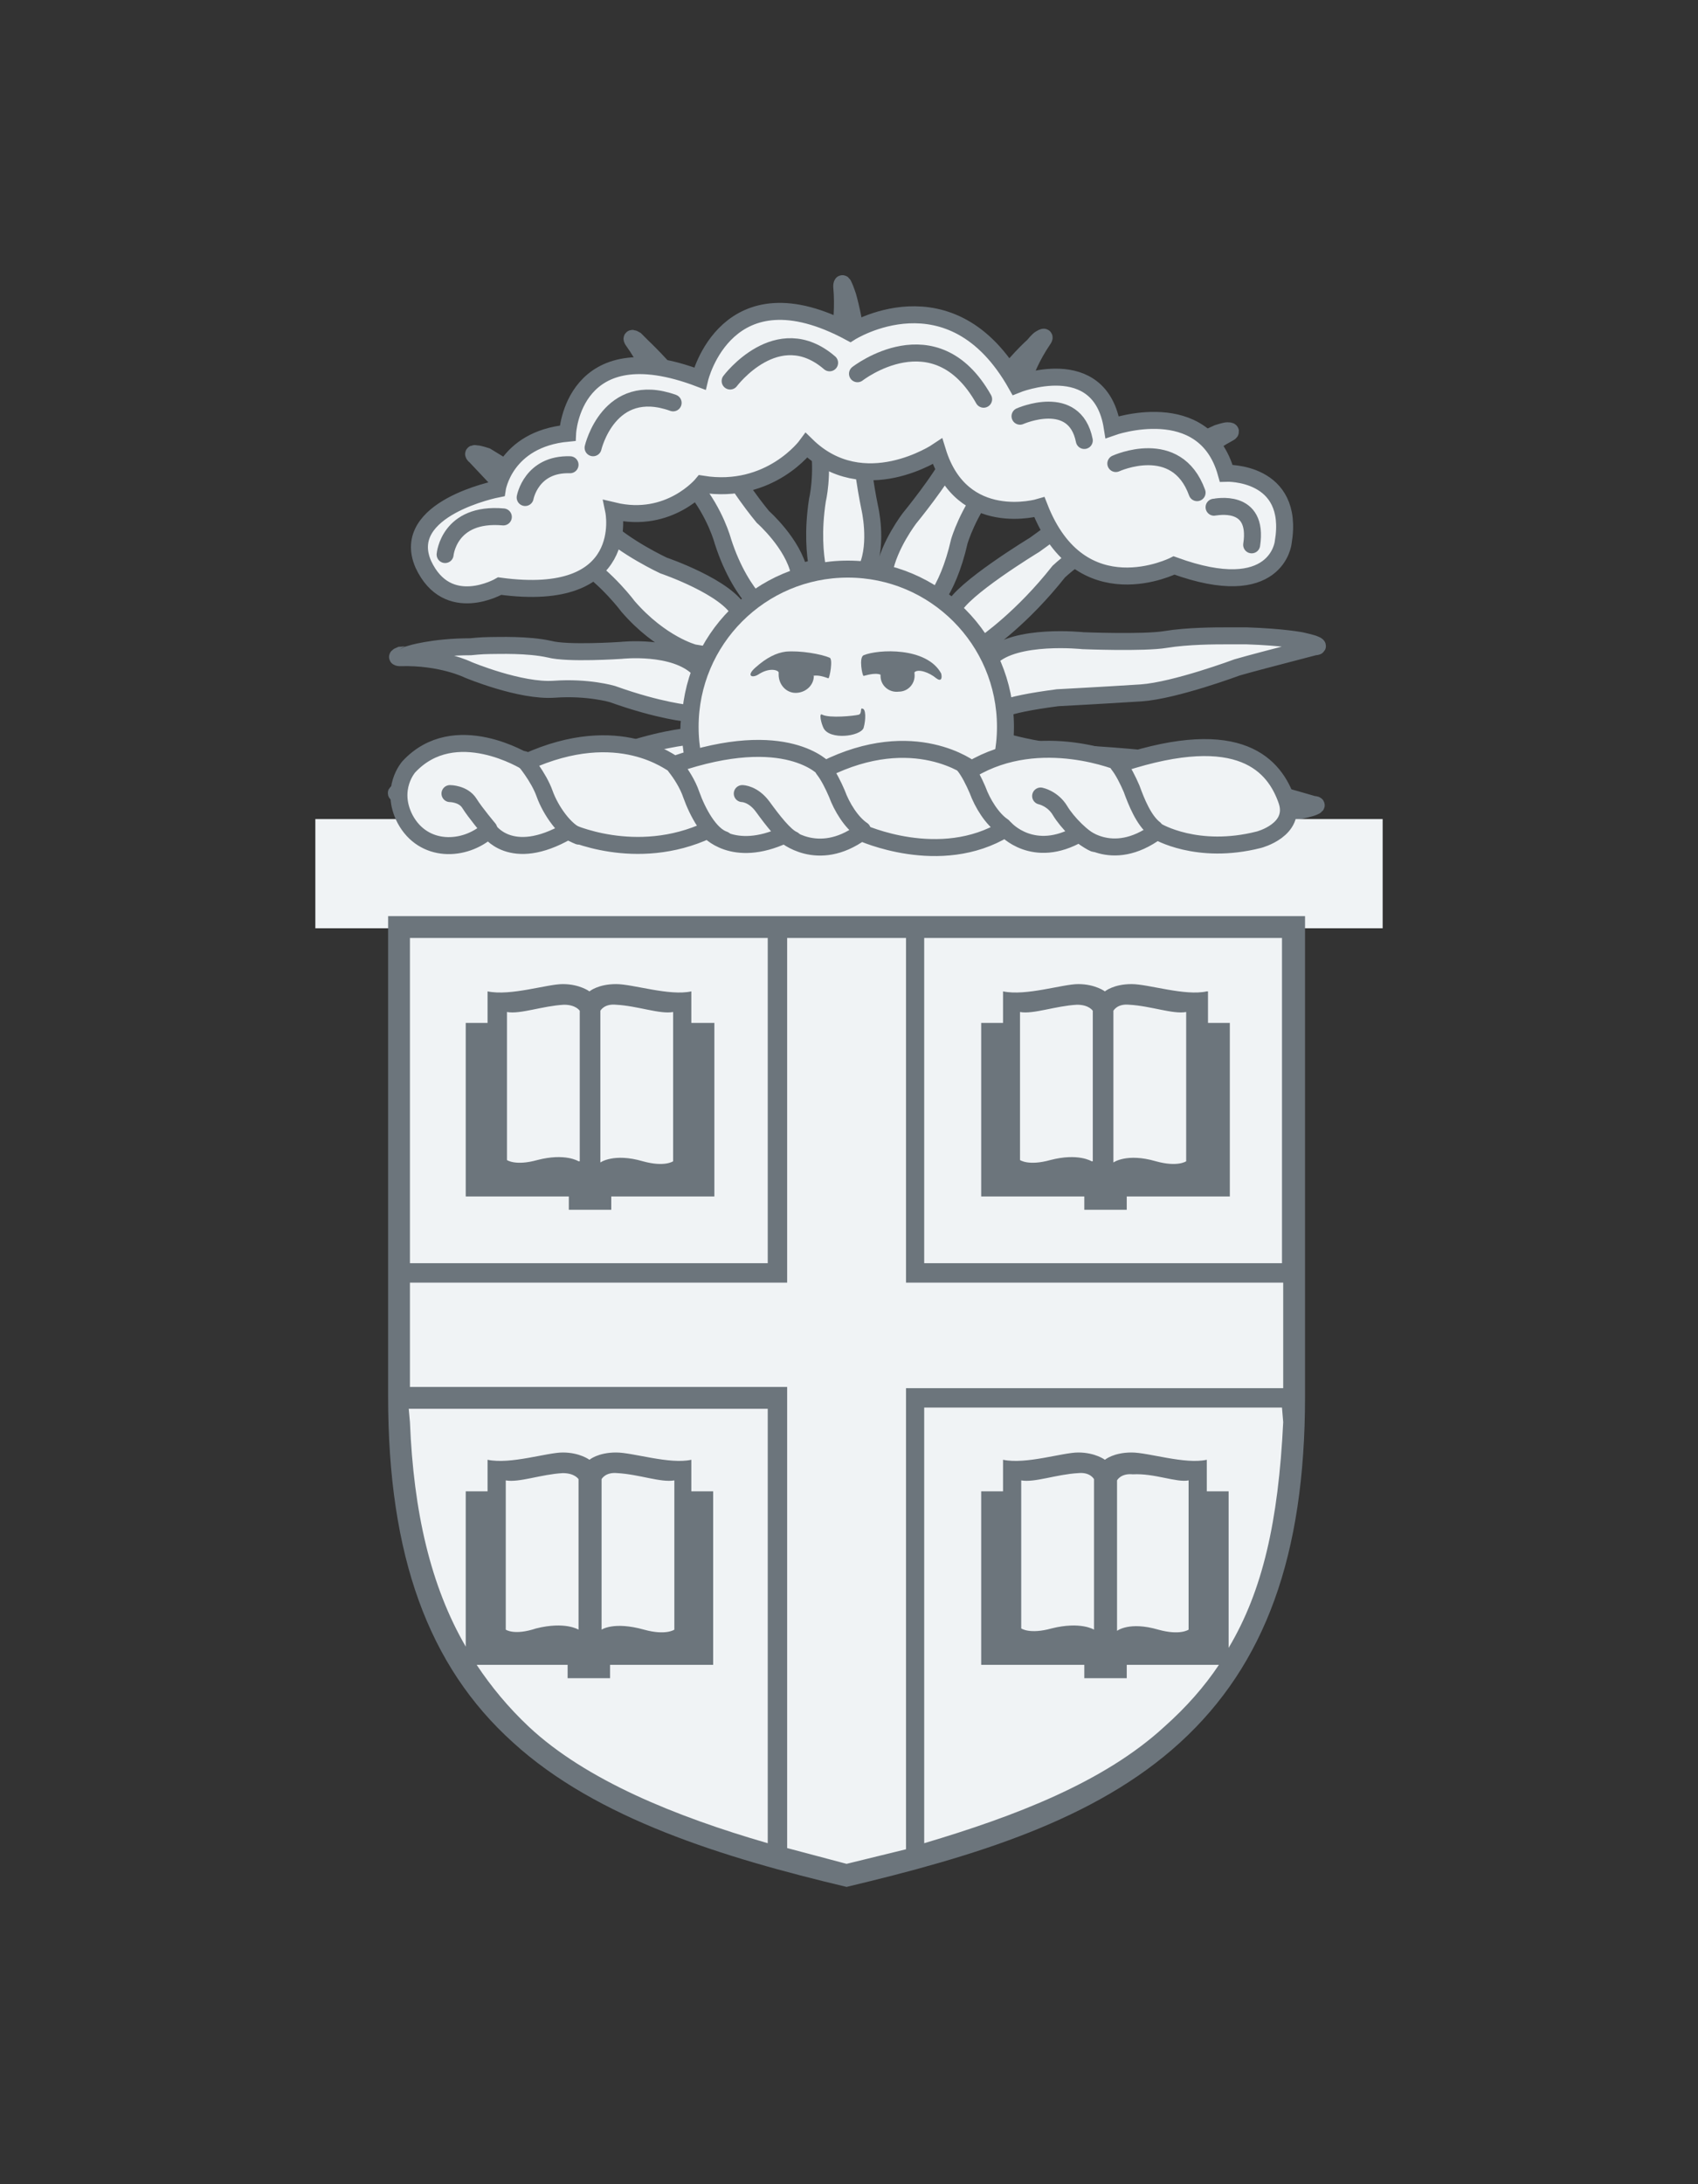 <svg
	viewBox="0 0 140 180"
	role="img"
>
	<rect x="0" y="0" width="140" height="180" fill="#333333" stroke="none"/>
	<title>Loading...</title>
	<path class="rays" id="rays" fill="#F0F3F5" stroke="#6C757C" stroke-width="1.4" stroke-miterlimit="10" d="M102,64.6c0,0-5.1-1.9-7.9-2.1C91,62.2,87.2,62,87.2,62c-2.3-0.3-3.7-0.7-4.5-0.9c0-0.4,0.1-0.8,0.1-1.2
	c0-0.5,0-1-0.1-1.5c0.8-0.3,2.2-0.6,4.5-0.9c0,0,3.8-0.2,6.9-0.4c2.8-0.2,7.9-2.1,7.9-2.1c1.4-0.4,2.2-0.6,6.4-1.7c0,0,0.5,0,0-0.2
	c-0.2-0.1-1.1-0.3-1.1-0.3s-1.5-0.3-4.5-0.4c0,0-1.1,0-1.8,0s-3.1,0-4.9,0.3c-1.8,0.3-6.8,0.1-6.8,0.1s-5.6-0.6-7.6,1.4l-0.1,0.1
	c-0.2-0.4-0.4-0.7-0.6-1.1c0.4-0.3,3.3-2.3,6.3-6.1c0,0,1.8-1.7,4-2.7c2.6-1.1,5.5-4.8,5.5-4.8s1.5-2.3,4.5-3.9c0,0,0.4-0.2-0.1-0.2
	c-0.2,0-0.8,0.2-0.8,0.2s-2,0.9-4.7,2.3c0,0-0.9,0.4-1.5,0.7c-0.6,0.3-2.8,1.4-4.2,2.6c-1.2,1.1-4.7,3.6-4.7,3.6s-6.1,3.7-6.7,5.3
	c-0.4-0.4-0.8-0.7-1.3-1c0.6-0.9,1.3-2.4,1.8-4.6c0,0,0.7-2.4,2.5-4.6c1.8-2.2,2.3-6.8,2.3-6.8s0.2-2.4,2.1-5.2c0,0,0.3-0.4-0.2-0.1
	c-0.2,0.1-0.6,0.6-0.6,0.6s-1.5,1.3-3.3,3.8c0,0-0.6,0.7-1,1.3c-0.4,0.5-1.8,2.6-2.5,4.2c-0.7,1.6-3.4,4.9-3.4,4.9s-1.7,2.2-2.1,4.4
	c-0.5-0.1-0.9-0.2-1.4-0.3c0.9-2.1,0.2-5,0.2-5s-0.9-4.3-0.6-5.9c0.3-1.8,0-4.2-0.1-4.9c0-0.7-0.2-1.6-0.2-1.6c-0.3-3-0.9-5-0.9-5
	s-0.2-0.6-0.3-0.8c-0.2-0.5-0.2,0-0.2,0c0.3,3.4-0.6,5.7-0.6,5.7s-1.8,4.3-1.3,7.1c0.4,2.8-0.1,4.8-0.1,4.8c-0.4,2.6-0.2,4.5,0,5.6
	c-0.5,0.1-1,0.2-1.5,0.4c-0.5-2.4-3-4.6-3-4.6s-2.5-3-3.2-5c-0.6-1.7-2.2-3.7-2.5-4.2c-0.4-0.5-1-1.3-1-1.3C54.5,30,53,28.6,53,28.6
	s-0.4-0.4-0.6-0.6c-0.5-0.3-0.2,0.1-0.2,0.1c2,2.8,2.3,5.2,2.3,5.2s0.9,4.6,2.7,6.8c1.8,2.2,2.4,4.5,2.4,4.5
	c0.8,2.5,1.9,4.1,2.6,4.9c-0.4,0.3-0.8,0.7-1.2,1c-1-2.1-6.3-3.9-6.3-3.9s-3.2-1.5-4.9-3.2c-1.3-1.3-3.6-2.3-4.2-2.6
	c-0.6-0.3-1.5-0.7-1.5-0.7c-2.5-1.6-4-2.5-4-2.5s-0.6-0.2-0.8-0.2c-0.5-0.1-0.1,0.2-0.1,0.2c2,2.1,3.8,4.1,3.8,4.1s2.4,3,4.8,4.5
	c2.3,1.5,4,3.8,4,3.8c2.7,3.1,5.4,3.8,5.4,3.8l1.2,0.2c-0.2,0.4-0.4,0.8-0.6,1.2l-0.2-0.1c-2-2-6.4-1.5-6.4-1.5s-4.4,0.3-5.9-0.1
	c-1.8-0.4-4.2-0.3-4.9-0.3s-1.6,0.1-1.6,0.1c-3.1,0-5,0.6-5,0.6S33.2,54,33,54c-0.5,0.2,0,0.2,0,0.2c3.4-0.1,5.6,1,5.6,1
	s4.3,1.8,7.1,1.6c2.8-0.2,4.8,0.4,4.8,0.4c3.9,1.4,6.3,1.6,6.3,1.6l0.1,0c0,0.4-0.1,0.7-0.1,1.1c0,0.3,0,0.5,0,0.8l-0.1,0
	c0,0-2.5,0.2-6.3,1.6c0,0-2,0.6-4.8,0.4c-2.8-0.2-7.1,1.6-7.1,1.6s-2.2,1.1-5.6,1c0,0-0.5,0,0,0.2c0.2,0.1,0.8,0.2,0.8,0.2
	s2,0.5,5,0.6c0,0,1,0.1,1.6,0.1s3.1,0.2,4.9-0.3c1.6-0.4,5.9-0.1,5.9-0.1s4.4,0.5,6.4-1.5l0.1-0.1c0.1,0.4,0.3,0.8,0.5,1.2l-1,0.2
	c0,0-2.8,0.6-5.4,3.8c0,0-1.7,2.3-4,3.8c-2.4,1.5-4.8,4.5-4.8,4.5s-1.8,2-3.8,4.1c0,0-0.4,0.2,0.1,0.2c0.2,0,0.8-0.2,0.8-0.2
	s1.6-0.8,4-2.5c0,0,0.9-0.4,1.5-0.7c0.6-0.3,2.9-1.3,4.2-2.6c1.7-1.7,4.9-3.2,4.9-3.2s5-1.6,6.2-3.7c0.4,0.4,0.8,0.7,1.2,1
	c-0.7,0.9-1.7,2.4-2.4,4.7c0,0-0.6,2.2-2.4,4.5c-1.8,2.2-2.7,6.8-2.7,6.8s-0.4,2.4-2.3,5.2c0,0-0.3,0.4,0.2,0.1
	c0.2-0.1,0.6-0.6,0.6-0.6s1.5-1.3,3.3-3.8c0,0,0.6-0.7,1-1.3c0.4-0.5,1.9-2.5,2.5-4.2c0.7-2,3.2-5,3.2-5s2.3-2,2.9-4.3
	c0.5,0.2,1,0.3,1.5,0.4c-0.2,1.1-0.3,3,0,5.3c0,0,0.5,2,0.1,4.8c-0.4,2.8,1.3,7.1,1.3,7.1s0.9,2.3,0.6,5.7c0,0,0,0.5,0.2,0
	c0.1-0.2,0.3-0.8,0.3-0.8s0.6-1.9,0.9-5c0,0,0.2-0.9,0.2-1.6c0-0.7,0.4-3.1,0.1-4.9c-0.3-1.6,0.6-5.9,0.6-5.9s0.6-2.6-0.1-4.7
	c0.5-0.1,0.9-0.1,1.3-0.3c0.5,2.2,2.1,4.2,2.1,4.2s2.6,3.4,3.4,4.9c0.8,1.6,2.2,3.7,2.5,4.2c0.4,0.5,1,1.3,1,1.3
	c1.7,2.5,3.3,3.8,3.3,3.8s0.4,0.4,0.6,0.6c0.5,0.3,0.2-0.1,0.2-0.1c-2-2.8-2.1-5.2-2.1-5.2s-0.5-4.6-2.3-6.8
	c-1.8-2.2-2.5-4.6-2.5-4.6c-0.5-2-1.1-3.4-1.7-4.3c0.4-0.3,0.9-0.7,1.2-1c1,1.7,6.6,5.1,6.6,5.1s3.5,2.5,4.7,3.6
	c1.3,1.2,3.6,2.3,4.2,2.6c0.6,0.3,1.5,0.7,1.5,0.7c2.7,1.4,4.7,2.3,4.7,2.3s0.6,0.2,0.8,0.2c0.5,0.1,0.1-0.2,0.1-0.2
	c-3-1.6-4.5-3.9-4.5-3.9s-2.9-3.7-5.5-4.8c-2.3-1-4-2.7-4-2.7c-2.7-3.5-5.4-5.5-6.1-6c0.2-0.3,0.4-0.7,0.5-1l0,0
	c2,2,7.6,1.4,7.6,1.4s5-0.2,6.8,0.1c1.8,0.3,4.2,0.3,4.9,0.3s1.8,0,1.8,0c3.1,0,4.5-0.4,4.5-0.4s0.9-0.2,1.1-0.3
	c0.5-0.2,0-0.2,0-0.2C104.2,65.1,103.5,65,102,64.6z"/>
	<g id="sun_1_">
		<circle class="st5" fill="#F0F3F5" stroke="#6C757C" stroke-width="1.4" stroke-miterlimit="10" cx="69.9" cy="59.9" r="13"/>
	</g>
	<g id="sun_eyes__x26__mouth">
		<g>
			<path fill="#6C757C" d="M67.1,55.7c0,0.8-0.7,1.4-1.5,1.4c-0.8,0-1.4-0.7-1.4-1.5l0-0.2c-0.1-0.2-0.8-0.4-1.7,0.2
				c-0.5,0.3-1,0.1-0.2-0.6c0.9-0.8,1.7-1.2,2.5-1.3l0,0c1.2-0.1,2.9,0.2,3.6,0.5c0.3,0.1,0,1.7-0.1,1.7c-0.3-0.1-0.8-0.3-1.3-0.2
				L67.1,55.7"/>
			<path fill="#6C757C" d="M71.2,60c-0.3,0.7-2.8,1-3.3,0c-0.2-0.4-0.4-1.3-0.1-1.1c0.6,0.3,2.6,0.1,3,0c0.3-0.1,0.1-0.6,0.3-0.5
				C71.4,58.4,71.4,59.3,71.2,60"/>
			<path fill="#6C757C" d="M77.2,55.9c-0.6-0.5-1.5-0.8-1.8-0.5l0,0.1c0.1,0.8-0.5,1.5-1.3,1.5c-0.8,0.1-1.5-0.5-1.5-1.3v-0.1
				c-0.5-0.2-1.3,0.1-1.4,0.1c-0.1,0-0.4-1.5,0-1.7c1.2-0.5,5.2-0.7,6.4,1.5C77.7,55.9,77.6,56.2,77.2,55.9"/>
		</g>
	</g>
	<g id="cover">
		<line stroke="#F0F3F5" x1="26" y1="72" x2="114" y2="72"
			stroke-width="9" />
	</g>
	<g id="shield">
		<path fill="#F0F3F5" d="M32.5,76.4l74.2,0.1v41.7c0,0,2.8,30-36.8,36.2c0,0-36.3-2.9-37.2-35.4L32.5,76.4z"/>
		<g>
			<path fill="none" d="M46.4,82.8c-1.8,0.1-3.6,0.8-4.7,0.6v12.3c0,0,0.7,0.5,2.5,0c2.4-0.7,3.4,0.1,3.4,0.1V83.3
			C47.7,83.3,47.4,82.8,46.4,82.8z"/>
			<path fill="none" d="M93.1,82.8c-1,0-1.3,0.5-1.3,0.5v12.4c0,0,1.1-0.7,3.5-0.1c1.8,0.5,2.5,0,2.5,0V83.4
			C96.7,83.6,94.9,82.8,93.1,82.8z"/>
			<path fill="none" d="M105.7,77.3H76.2v26.8h29.5V77.3z M101.3,98.6h-8.5v1.1h-3.5v-1.1h-8.5V84.3h1.8v-2.6
			c1.8,0.4,4.8-0.6,6.2-0.6c1.5,0,2.2,0.6,2.2,0.6s0.8-0.6,2.2-0.6c1.3,0,4.3,1,6.2,0.6v2.6h1.8V98.6z"/>
			<path fill="none" d="M63.3,77.3H33.8v26.8h29.5V77.3z M58.8,98.6h-8.5v1.1h-3.5v-1.1h-8.5V84.3h1.8v-2.6c1.8,0.4,4.8-0.6,6.2-0.6
			c1.5,0,2.2,0.6,2.2,0.6s0.8-0.6,2.2-0.6c1.3,0,4.3,1,6.2,0.6v2.6h1.8V98.6z"/>
			<path fill="none" d="M50.8,82.8c-1,0-1.3,0.5-1.3,0.5v12.4c0,0,1.1-0.7,3.5-0.1c1.8,0.5,2.5,0,2.5,0V83.4
			C54.5,83.6,52.7,82.8,50.8,82.8z"/>
			<path fill="none" d="M47.7,134.3v-12.4c0,0-0.3-0.6-1.3-0.5c-1.8,0.1-3.6,0.8-4.7,0.6v12.3c0,0,0.7,0.5,2.5,0
			C46.6,133.6,47.7,134.3,47.7,134.3z"/>
			<path fill="none" d="M53,134.3c1.8,0.5,2.5,0,2.5,0V122c-1.1,0.2-2.9-0.5-4.7-0.6c-1,0-1.3,0.5-1.3,0.5v12.4
			C49.6,134.3,50.6,133.6,53,134.3z"/>
			<path fill="none" d="M38.4,135.7v-12.8h1.8v-2.6c1.8,0.4,4.8-0.6,6.2-0.6c1.5,0,2.2,0.6,2.2,0.6s0.8-0.6,2.2-0.6
			c1.3,0,4.3,1,6.2,0.6v2.6h1.8v14.3h-8.5v1.1h-3.5v-1.1h-7.5c1.2,1.8,2.6,3.5,4.3,5.1c4.7,4.4,12.1,7.4,19.7,9.6v-35.8H33.8
			l0.1,1.1C34.1,124.6,35.5,130.7,38.4,135.7z"/>
			<polygon fill="none" points="64.9,152.4 69.8,153.7 74.7,152.4 74.7,114.4 105.7,114.4 105.7,105.7 74.7,105.7 74.7,77.3
			64.9,77.3 64.9,105.7 33.8,105.7 33.8,114.4 64.9,114.4 		"/>
			<path fill="none" d="M88.7,82.8c-1.8,0.1-3.6,0.8-4.7,0.6v12.3c0,0,0.7,0.5,2.5,0c2.4-0.7,3.4,0.1,3.4,0.1V83.3
			C90,83.3,89.7,82.8,88.7,82.8z"/>
			<path fill="none" d="M76.2,116.1V152c7.4-2.2,14.8-5,19.8-9.6c1.8-1.6,3.2-3.3,4.5-5.1h-7.6v1.1h-3.5v-1.1h-8.5v-14.3h1.8v-2.6
			c1.8,0.4,4.8-0.6,6.2-0.6c1.5,0,2.2,0.6,2.2,0.6s0.8-0.6,2.2-0.6c1.3,0,4.3,1,6.2,0.6v2.6h1.8v12.9c2.7-4.7,4-10.5,4.4-18.5
			l-0.1-1.2H76.2z"/>
			<path fill="none" d="M84.2,122v12.3c0,0,0.7,0.5,2.5,0c2.4-0.7,3.5,0.1,3.5,0.1v-12.4c0,0-0.3-0.6-1.3-0.5
			C87.1,121.4,85.3,122.2,84.2,122z"/>
			<path fill="none" d="M92.1,121.9v12.4c0,0,1.1-0.7,3.4-0.1c1.8,0.5,2.5,0,2.5,0V122c-1.1,0.2-2.9-0.5-4.7-0.6
			C92.3,121.3,92.1,121.9,92.1,121.9z"/>
			<path fill="#6C757C" d="M32,115.1c0,13.1,3.3,22.2,10.3,28.5c6.9,6.3,17.4,9.5,27.5,11.9c10.5-2.5,20.5-5.5,27.5-11.9
			c7-6.4,10.3-15.4,10.3-28.5V75.5H32V115.1z M101.3,135.8v-12.9h-1.8v-2.6c-1.8,0.4-4.8-0.6-6.2-0.6c-1.5,0-2.2,0.6-2.2,0.6
			s-0.8-0.6-2.2-0.6c-1.3,0-4.3,1-6.2,0.6v2.6h-1.8v14.3h8.5v1.1h3.5v-1.1h7.6c-1.2,1.8-2.7,3.5-4.5,5.1c-5,4.6-12.4,7.4-19.8,9.6
			v-35.9h29.5l0.1,1.2C105.4,125.4,104.1,131.1,101.3,135.8z M98,122v12.3c0,0-0.7,0.5-2.5,0c-2.4-0.7-3.4,0.1-3.4,0.1v-12.4
			c0,0,0.3-0.6,1.3-0.5C95.2,121.4,97,122.2,98,122z M90.2,121.9v12.4c0,0-1.1-0.7-3.5-0.1c-1.8,0.5-2.5,0-2.5,0V122
			c1.1,0.2,2.9-0.5,4.7-0.6C89.9,121.3,90.2,121.9,90.2,121.9z M76.2,77.3h29.5v26.8H76.2V77.3z M33.8,77.3h29.5v26.8H33.8V77.3z
			 M33.8,105.7h31.1V77.3h9.8v28.4h31.1v8.7H74.7v38l-4.9,1.2l-4.9-1.3v-38H33.8V105.7z M63.3,116.1v35.8c-7.6-2.2-15-5.2-19.7-9.6
			c-1.7-1.6-3.1-3.3-4.3-5.1h7.5v1.1h3.5v-1.1h8.5v-14.3H57v-2.6c-1.8,0.4-4.8-0.6-6.2-0.6c-1.5,0-2.2,0.6-2.2,0.6s-0.8-0.6-2.2-0.6
			c-1.3,0-4.3,1-6.2,0.6v2.6h-1.8v12.8c-2.9-5-4.3-11.1-4.6-18.5l-0.1-1.1H63.3z M41.7,134.3V122c1.1,0.2,2.9-0.5,4.7-0.6
			c1,0,1.3,0.5,1.3,0.5v12.4c0,0-1.1-0.7-3.5-0.1C42.4,134.8,41.7,134.3,41.7,134.3z M49.6,134.3v-12.4c0,0,0.3-0.6,1.3-0.5
			c1.8,0.1,3.6,0.8,4.7,0.6v12.3c0,0-0.7,0.5-2.5,0C50.6,133.6,49.6,134.3,49.6,134.3z"/>
			<path fill="#6C757C" d="M57,81.7c-1.8,0.4-4.8-0.6-6.2-0.6c-1.5,0-2.2,0.6-2.2,0.6s-0.8-0.6-2.2-0.6c-1.3,0-4.3,1-6.2,0.6v2.6h-1.8
			v14.3h8.5v1.1h3.5v-1.1h8.5V84.3H57V81.7z M47.7,95.7c0,0-1.1-0.7-3.4-0.1c-1.8,0.5-2.5,0-2.5,0V83.4c1.1,0.2,2.9-0.5,4.7-0.6
			c1,0,1.3,0.5,1.3,0.5V95.7z M55.5,95.7c0,0-0.7,0.5-2.5,0c-2.4-0.7-3.5,0.1-3.5,0.1V83.3c0,0,0.3-0.6,1.3-0.5
			c1.8,0.1,3.6,0.8,4.7,0.6V95.7z"/>
			<path fill="#6C757C" d="M99.5,81.7c-1.8,0.4-4.8-0.6-6.2-0.6c-1.5,0-2.2,0.6-2.2,0.6s-0.8-0.6-2.2-0.6c-1.3,0-4.3,1-6.2,0.6v2.6h-1.8
			v14.3h8.5v1.1h3.5v-1.1h8.5V84.3h-1.8V81.7z M90,95.7c0,0-1.1-0.7-3.4-0.1c-1.8,0.5-2.5,0-2.5,0V83.4c1.1,0.2,2.9-0.5,4.7-0.6
			c1,0,1.3,0.5,1.3,0.5V95.7z M97.8,95.7c0,0-0.7,0.5-2.5,0c-2.4-0.7-3.5,0.1-3.5,0.1V83.3c0,0,0.3-0.6,1.3-0.5
			c1.8,0.1,3.6,0.8,4.7,0.6V95.7z"/>
		</g>
	</g>
	<g id="clouds_of_ignorance">
		<path class="st5" fill="#F0F3F5" stroke="#6C757C" stroke-width="1.4" stroke-miterlimit="10" d="M41,40.3c0,0,0.6-4.1,5.8-4.6c0,0,0.4-8.5,10.9-4.5c0,0,0,0,0,0c0,0,2.2-9.3,12.4-3.8c0,0,8.3-5.3,13.7,4.3
		c0,0,6.9-2.8,7.9,3.5c0,0,7.6-2.7,9.4,3.8c0,0,5.7-0.2,4.7,5.7c0,0-0.5,5-9,1.9c0,0-7.7,3.9-11.1-4.8c0,0-6.4,1.9-8.4-4.6
		c0,0,0,0,0,0c0,0-6.1,4.1-10.8-0.5c0,0-3,4.1-8.6,3.2c0,0-2.7,3.3-7.3,2.2c0,0,1.6,7.7-9.4,6.2c0,0-4.3,2.5-6.3-1.8
		C32.9,41.9,41,40.3,41,40.3z"/>
		<path class="st6" fill="none" stroke="#6C757C" stroke-width="1.4" stroke-linecap="round" stroke-miterlimit="10" d="M36.7,45.7c0,0,0.3-3.5,4.8-3.1"/>
		<path class="st7" fill="none" stroke="#6C757C" stroke-width="1.4" stroke-linecap="round" stroke-linejoin="round" stroke-miterlimit="10" d="M43.3,41c0,0,0.5-2.8,3.7-2.7"/>
		<path class="st7" fill="none" stroke="#6C757C" stroke-width="1.4" stroke-linecap="round" stroke-linejoin="round" stroke-miterlimit="10" d="M48.9,36.9c0,0,1.3-5.6,6.6-3.7"/>
		<path class="st7" fill="none" stroke="#6C757C" stroke-width="1.4" stroke-linecap="round" stroke-linejoin="round" stroke-miterlimit="10" d="M60.2,31.4c0,0,3.9-5.2,8.2-1.5"/>
		<path class="st7" fill="none" stroke="#6C757C" stroke-width="1.4" stroke-linecap="round" stroke-linejoin="round" stroke-miterlimit="10" d="M70.7,30.8c0,0,6.4-5,10.4,2.1"/>
		<path class="st7" fill="none" stroke="#6C757C" stroke-width="1.4" stroke-linecap="round" stroke-linejoin="round" stroke-miterlimit="10" d="M84.1,34.3c0,0,4.5-2,5.3,2"/>
		<path class="st7" fill="none" stroke="#6C757C" stroke-width="1.4" stroke-linecap="round" stroke-linejoin="round" stroke-miterlimit="10" d="M92,38.2c0,0,5-2.3,6.7,2.4"/>
		<path class="st7" fill="none" stroke="#6C757C" stroke-width="1.4" stroke-linecap="round" stroke-linejoin="round" stroke-miterlimit="10" d="M100.1,41.8c0.1,0,3.7-0.8,3.1,3.1"/>
	</g>
	<g id="decor">
		<path class="st8" fill="#F0F3F5" stroke="#6C757C" stroke-width="1.4" stroke-linecap="round" stroke-linejoin="round" stroke-miterlimit="10" d="M43.4,62.8c0,0-5.9-3.7-9.7,0.4c0,0-1.6,1.8-0.3,4.3c1.5,2.8,4.9,2.7,6.9,0.9c0,0,1.8,2.8,6.5,0.1
		c0,0,5.6,2.7,11.6-0.1c0,0,2,2.4,6.3,0.4c0,0,2.7,2.4,6.3-0.2c0,0,6.5,3,11.9-0.3c0,0,2.3,2.6,6.1,0.4c0,0,2.6,2.6,6.4-0.2
		c0,0,3.3,2,8.4,0.7c0,0,3.1-0.8,2.3-3.2c-1-2.9-3.8-6.3-13.6-3.1c0,0-6.7-2.9-12.4,0.5c0,0-4.7-3.7-12.1,0c0,0-3.1-3.6-12.4-0.4
		C55.4,63,51.1,59.3,43.4,62.8z"/>
		<path class="st9" fill="#FFFFFF" stroke="#6C757C" stroke-width="1.4" stroke-linecap="round" stroke-linejoin="round" stroke-miterlimit="10" d="M37.1,65.4c0,0,1.1,0,1.6,0.8c0.5,0.8,1.6,2.1,1.6,2.1"/>
		<path class="st9" fill="#FFFFFF" stroke="#6C757C" stroke-width="1.4" stroke-linecap="round" stroke-linejoin="round" stroke-miterlimit="10" d="M43.2,62.6c0,0,1.2,1.4,1.7,2.8s1.7,3.1,2.8,3.5"/>
		<path class="st9" fill="#FFFFFF" stroke="#6C757C" stroke-width="1.4" stroke-linecap="round" stroke-linejoin="round" stroke-miterlimit="10" d="M55.7,63.2c0.4,0.5,1,1.4,1.3,2.3c0.5,1.4,1.5,3.3,2.7,3.7"/>
		<path class="st9" fill="#FFFFFF" stroke="#6C757C" stroke-width="1.4" stroke-linecap="round" stroke-linejoin="round" stroke-miterlimit="10" d="M67.9,63.4c0.4,0.5,0.8,1.3,1.1,2c0.4,1.1,1.2,2.4,2.1,3"/>
		<path class="st9" fill="#FFFFFF" stroke="#6C757C" stroke-width="1.4" stroke-linecap="round" stroke-linejoin="round" stroke-miterlimit="10" d="M79.5,63.1c0.4,0.5,0.8,1.3,1.1,2c0.4,1.1,1.2,2.4,2.1,3"/>
		<path class="st9" fill="#FFFFFF" stroke="#6C757C" stroke-width="1.4" stroke-linecap="round" stroke-linejoin="round" stroke-miterlimit="10" d="M92.2,63c0.4,0.5,0.8,1.3,1.1,2c0.4,1.1,1,2.6,1.9,3.3"/>
		<path class="st9" fill="#FFFFFF" stroke="#6C757C" stroke-width="1.4" stroke-linecap="round" stroke-linejoin="round" stroke-miterlimit="10" d="M61.2,65.4c0,0,0.9,0,1.7,1.1s1.8,2.4,2.5,2.7"/>
		<path class="st9" fill="#FFFFFF" stroke="#6C757C" stroke-width="1.4" stroke-linecap="round" stroke-linejoin="round" stroke-miterlimit="10" d="M85.8,65.6c0,0,1,0.2,1.6,1.2c0.6,1,1.9,2.3,2.8,2.7"/>
	</g>
</svg>
